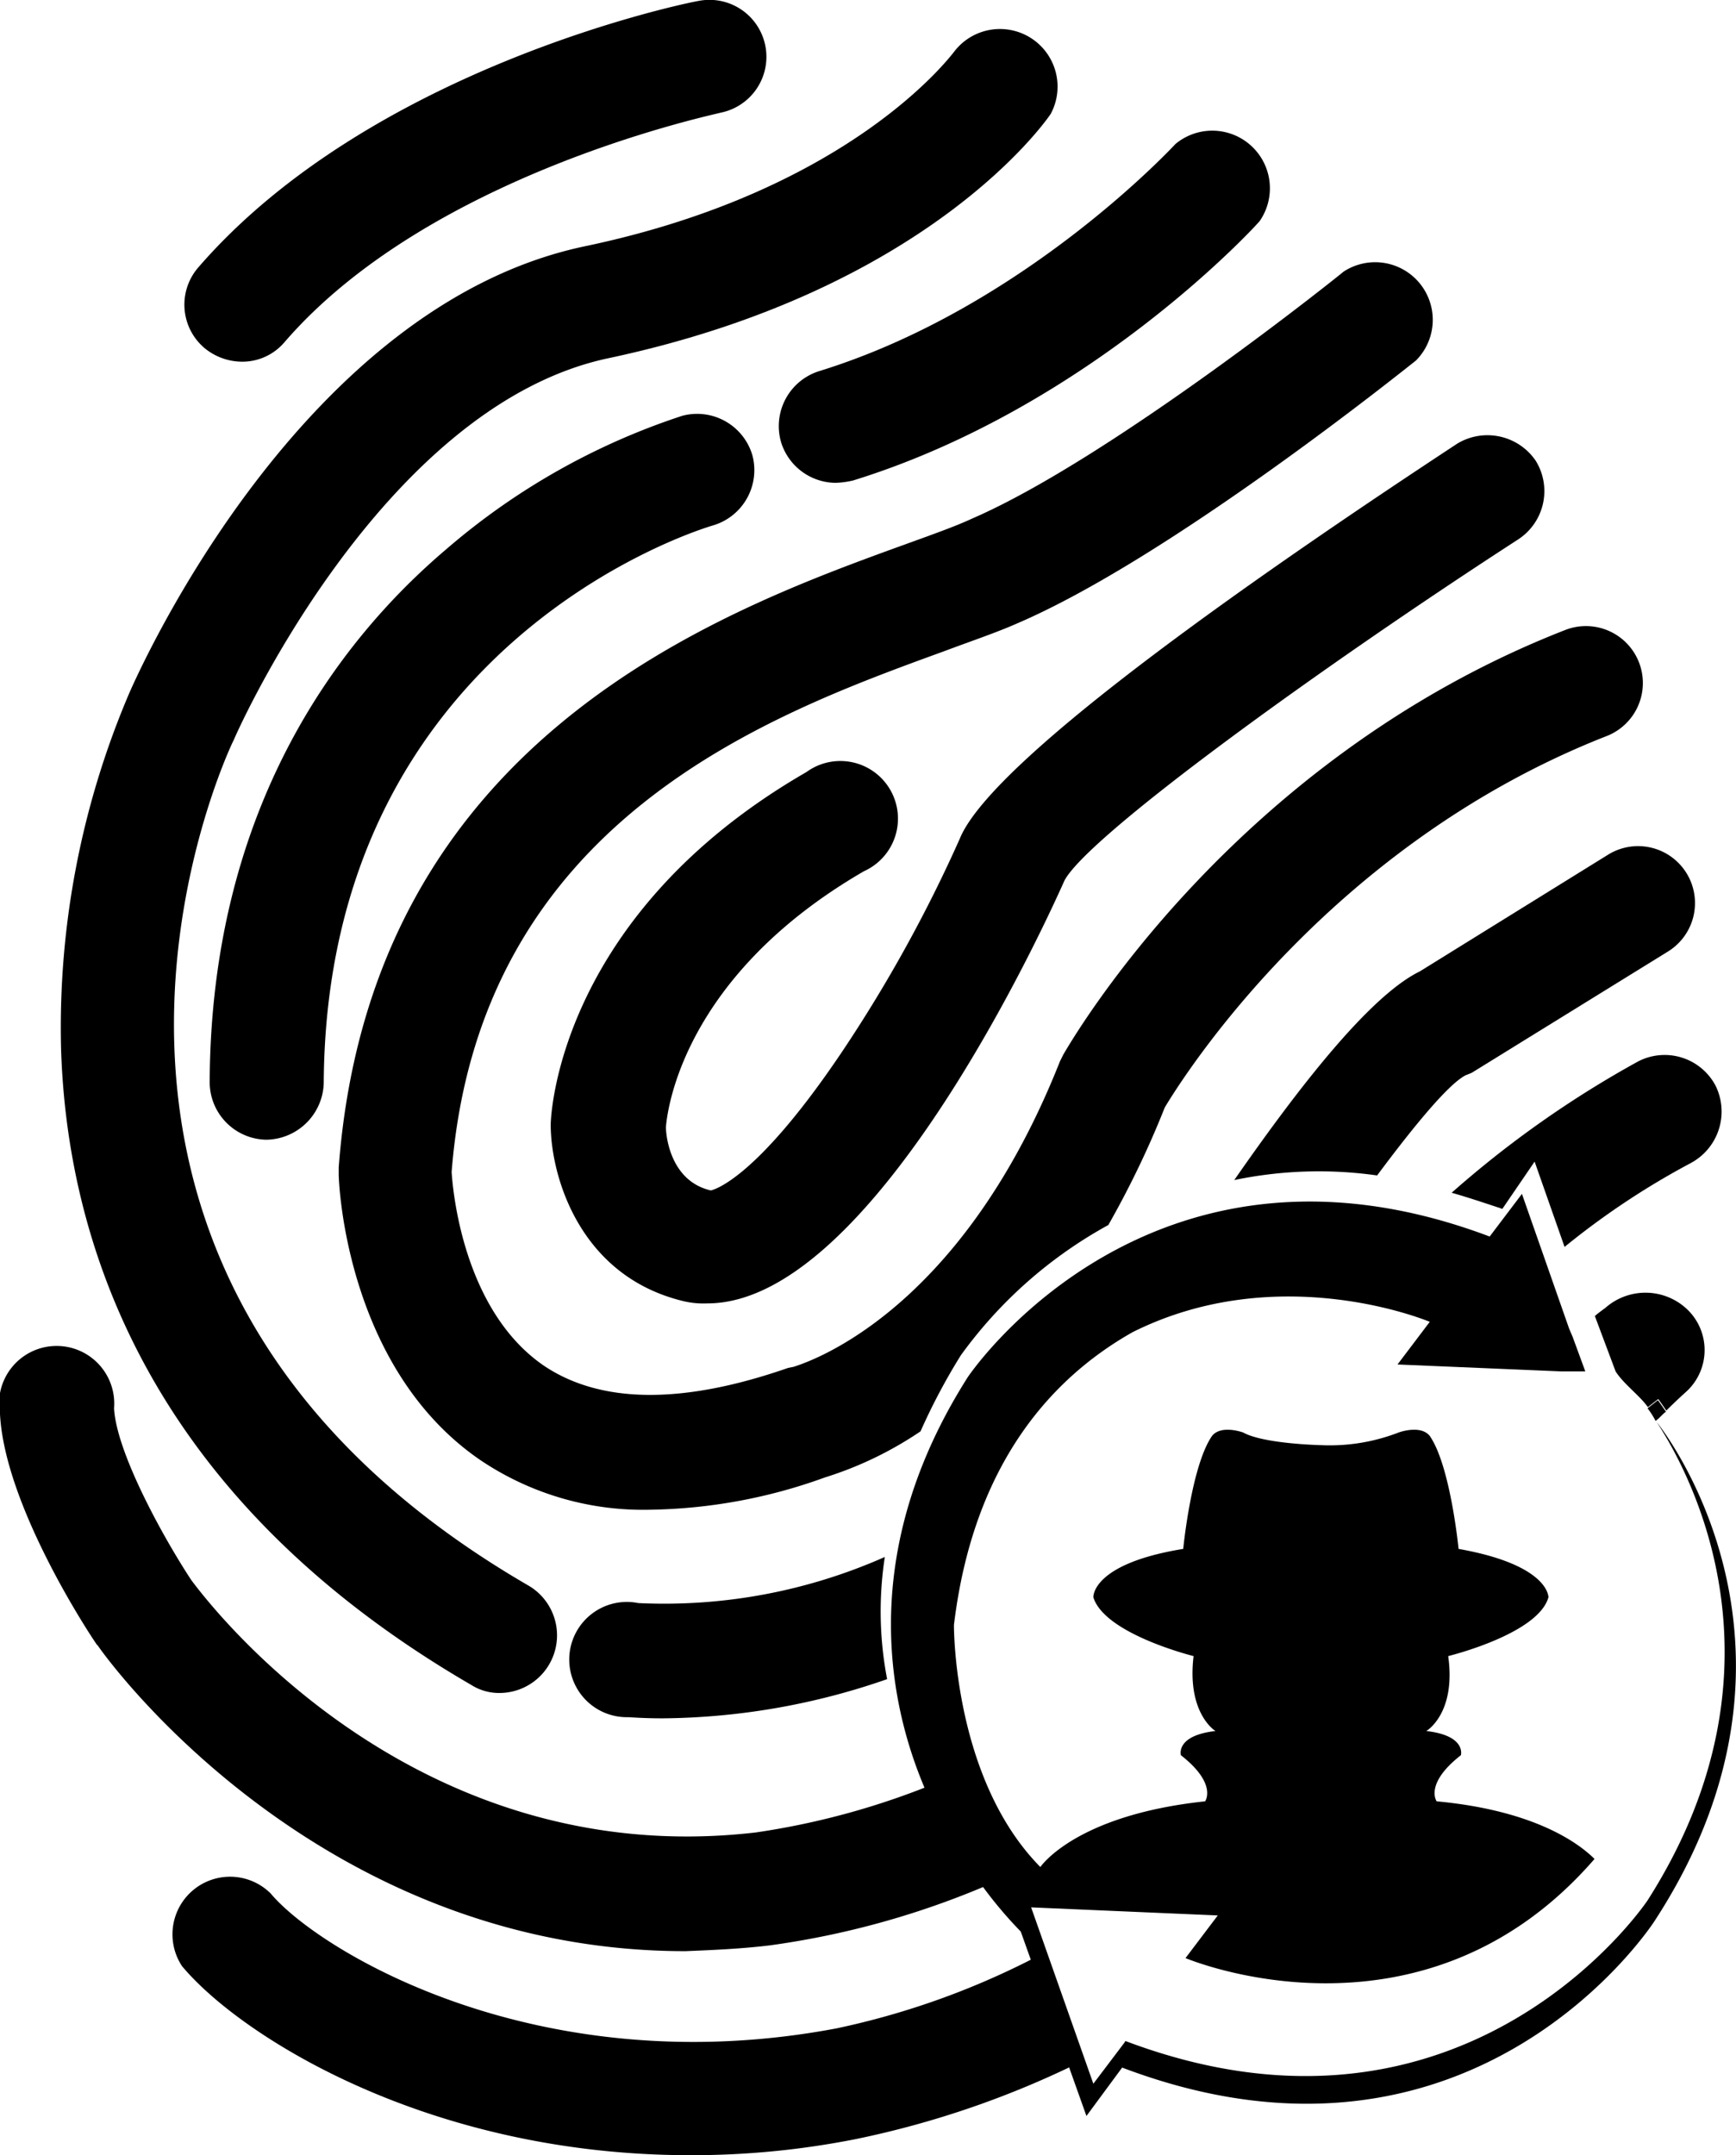 <svg id="Layer_1" data-name="Layer 1" xmlns="http://www.w3.org/2000/svg" viewBox="0 0 150.68 186.99"><path d="M88.27,57.49A5,5,0,0,0,93,61a7.72,7.72,0,0,0,1.5-.2c20.4-6.3,34.7-21.8,35.3-22.5a5,5,0,0,0-7.3-6.7c-.1.1-13.1,14.2-30.9,19.7A5,5,0,0,0,88.27,57.49Z" transform="translate(-20.47 -19.11)"/><path d="M82.37,64.69a5,5,0,0,0,3.4-6.1,5,5,0,0,0-6.1-3.4,59.84,59.84,0,0,0-20.5,11.6c-9.3,7.9-20.4,22.4-20.5,46.2a5,5,0,0,0,4.9,5h0a5.06,5.06,0,0,0,5-4.9C48.77,75,81,65.09,82.37,64.69Z" transform="translate(-20.47 -19.11)"/><path d="M61.37,165.29a4.51,4.51,0,0,0,2.5.7,5,5,0,0,0,2.5-9.3c-46.8-27.1-26.6-71.3-25.7-73.2l.1-.2c.1-.3,12.7-28.9,32.5-33.1,27.8-5.9,38-20.6,38.4-21.2a5,5,0,0,0-8.3-5.5c-.1.1-8.7,12.1-32.2,17-24.5,5.2-38.5,36.5-39.5,38.8a73.83,73.83,0,0,0-5.9,30.8C26.27,126.19,32.77,148.69,61.37,165.29Z" transform="translate(-20.47 -19.11)"/><path d="M87.27,187.89a73.69,73.69,0,0,0,20-5.7,35.11,35.11,0,0,1-4.8-8.7,66.47,66.47,0,0,1-16.4,4.6c-30.1,3.5-47.8-20.3-49-21.9-2.5-3.8-6.5-11.1-6.7-14.9a5,5,0,1,0-9.9.5c.4,7.8,7.5,18.7,8.4,20l.1.1c.8,1.2,19.1,26.5,51,26.5C82.37,188.29,84.77,188.19,87.27,187.89Z" transform="translate(-20.47 -19.11)"/><path d="M118.07,196.29a.1.1,0,0,0,.1-.1l-.1.1Z" transform="translate(-20.47 -19.11)"/><path d="M93.07,195.09c-26,4.9-45-6.8-49.1-11.7a5,5,0,0,0-7.7,6.3c5.1,6.1,21.4,16.4,44.1,16.4a73.07,73.07,0,0,0,14.4-1.4,80.91,80.91,0,0,0,19.7-6.8l-3.3-9.4A68.32,68.32,0,0,1,93.07,195.09Z" transform="translate(-20.47 -19.11)"/><path d="M103.77,91.89a123.85,123.85,0,0,1-10.1,18.3c-7.9,11.8-11.6,12.2-11.5,12.2-3.5-.8-3.9-4.7-3.9-5.5.1-1.2,1.3-13,17.2-22.2a5,5,0,1,0-5-8.6c-21.5,12.4-22.2,29.8-22.2,30.6,0,4.3,2.4,13.1,11.5,15.3a7.49,7.49,0,0,0,2.1.2c14.7,0,30.1-34.7,31-36.7,2.1-3.9,22.1-18.4,39.4-29.6a5,5,0,0,0,1.5-6.8,5.07,5.07,0,0,0-6.8-1.5C132.07,67.39,106.67,84.69,103.77,91.89Zm9.2,3.7Z" transform="translate(-20.47 -19.11)"/><path d="M41.47,50.49a4.8,4.8,0,0,0,3.7-1.7C57.87,34.09,82.77,29,83,28.89a4.94,4.94,0,0,0-1.9-9.7c-1.2.2-28.4,5.8-43.4,23.1a4.93,4.93,0,0,0,.5,7A5.16,5.16,0,0,0,41.47,50.49Z" transform="translate(-20.47 -19.11)"/><path d="M167,132.79a5.26,5.26,0,0,0-7.2-.2s-.7.5-.9.7l1.8,4.8h0c.7,1.1,2.1,2.1,2.8,3.1l.9-.7s.3.4.7,1c1-1,1.7-1.6,1.9-1.8A4.89,4.89,0,0,0,167,132.79Z" transform="translate(-20.47 -19.11)"/><path d="M169.37,113.29a5,5,0,0,0-6.7-2.1,89.73,89.73,0,0,0-16.2,11.4c1.4.4,2.9.9,4.4,1.4l2.8-4.1,2.6,7.4a67.53,67.53,0,0,1,11-7.3A5.07,5.07,0,0,0,169.37,113.29Z" transform="translate(-20.47 -19.11)"/><path d="M116.67,125.39a81,81,0,0,0,4.9-10.2c1.5-2.5,14.1-22.7,38.3-32.2a4.94,4.94,0,1,0-3.6-9.2c-28.9,11.3-42.9,35.8-43.5,36.8l-.3.6c-8.9,22.5-22.6,26.3-23.1,26.5l-.5.1c-9.2,3.2-16.3,3.1-21.2-.2-7-4.8-7.9-15.2-8-16.8,2.4-30.6,27.7-39.7,42.8-45.2,2.4-.9,4.5-1.6,6.3-2.4,13.3-5.7,33.7-22.1,34.6-22.8a5,5,0,0,0-6.3-7.7c-.2.2-20.2,16.2-32.2,21.4-1.5.7-3.5,1.4-5.7,2.2-16.3,5.9-46.5,16.9-49.3,54.1v.6c0,.7.6,16.8,12.3,24.8a25.3,25.3,0,0,0,14.8,4.3,46.29,46.29,0,0,0,15.1-2.8,31.48,31.48,0,0,0,8.3-4,53.43,53.43,0,0,1,3.5-6.6A38.77,38.77,0,0,1,116.67,125.39Z" transform="translate(-20.47 -19.11)"/><path d="M97.27,154.19a47.27,47.27,0,0,1-21.4,4,5,5,0,1,0-.9,9.9c.2,0,1.3.1,3,.1a60.5,60.5,0,0,0,19.5-3.4A31.11,31.11,0,0,1,97.27,154.19Z" transform="translate(-20.47 -19.11)"/><path d="M140,121.09c3.5-4.7,6.3-8,7.7-8.7l.5-.2,17-10.5a4.94,4.94,0,1,0-5.2-8.4l-16.3,10.1c-4.3,2.1-10.4,9.9-16.1,18.1A36,36,0,0,1,140,121.09Z" transform="translate(-20.47 -19.11)"/><path d="M165.07,141.59c-.4-.6-.7-1-.7-1l-.9.7a6.73,6.73,0,0,1,.7,1.1C164.57,142.09,164.77,141.79,165.07,141.59Z" transform="translate(-20.47 -19.11)"/><path d="M164.27,142.49h0c2.9,4.4,12.1,21.3-.8,41.5,0,0-15.6,23.4-45.3,12.2l-2.8,3.7-5.4-15.3,16.2.7-2.8,3.7s20.5,8.7,35.5-8.6c-1.3-1.3-5.1-4.2-13.7-5,0,0-1.1-1.5,2.1-4,0,0,.5-1.7-3-2.1,0,0,2.6-1.5,1.9-6.5,0,0,7.8-1.9,8.7-5.1,0,0,.1-2.8-7.8-4.2,0,0-.7-7.2-2.5-9.8-.8-1-2.7-.3-2.7-.3a16.56,16.56,0,0,1-6.7,1.1s-5-.1-6.8-1.1c0,0-1.9-.7-2.7.3h0c-1.8,2.6-2.5,9.8-2.5,9.8-8,1.3-7.8,4.2-7.8,4.2,1,3.2,8.7,5.1,8.7,5.1-.6,5,1.9,6.5,1.9,6.5-3.5.4-3,2.1-3,2.1,3.2,2.5,2.1,4,2.1,4-11.3,1.2-14.3,5.7-14.3,5.7-7.6-7.7-7.5-21-7.5-21,1.7-14.1,8.6-21.5,15.5-25.4,12.8-6.4,25.8-.9,25.8-.9l-2.8,3.7,14.2.6h2.1l-1.1-3-.3-.7-4.1-11.7-2.8,3.7c-29.7-11.2-45.3,12.2-45.3,12.2-15,23.6,0,42.3,0,42.3h0a36.64,36.64,0,0,0,4.6,5.8l5.7,16,3.1-4.2c30.6,11.6,46.2-12.7,46.2-12.7C179.87,161.59,164.27,142.49,164.27,142.49Z" transform="translate(-20.47 -19.11)"/></svg>